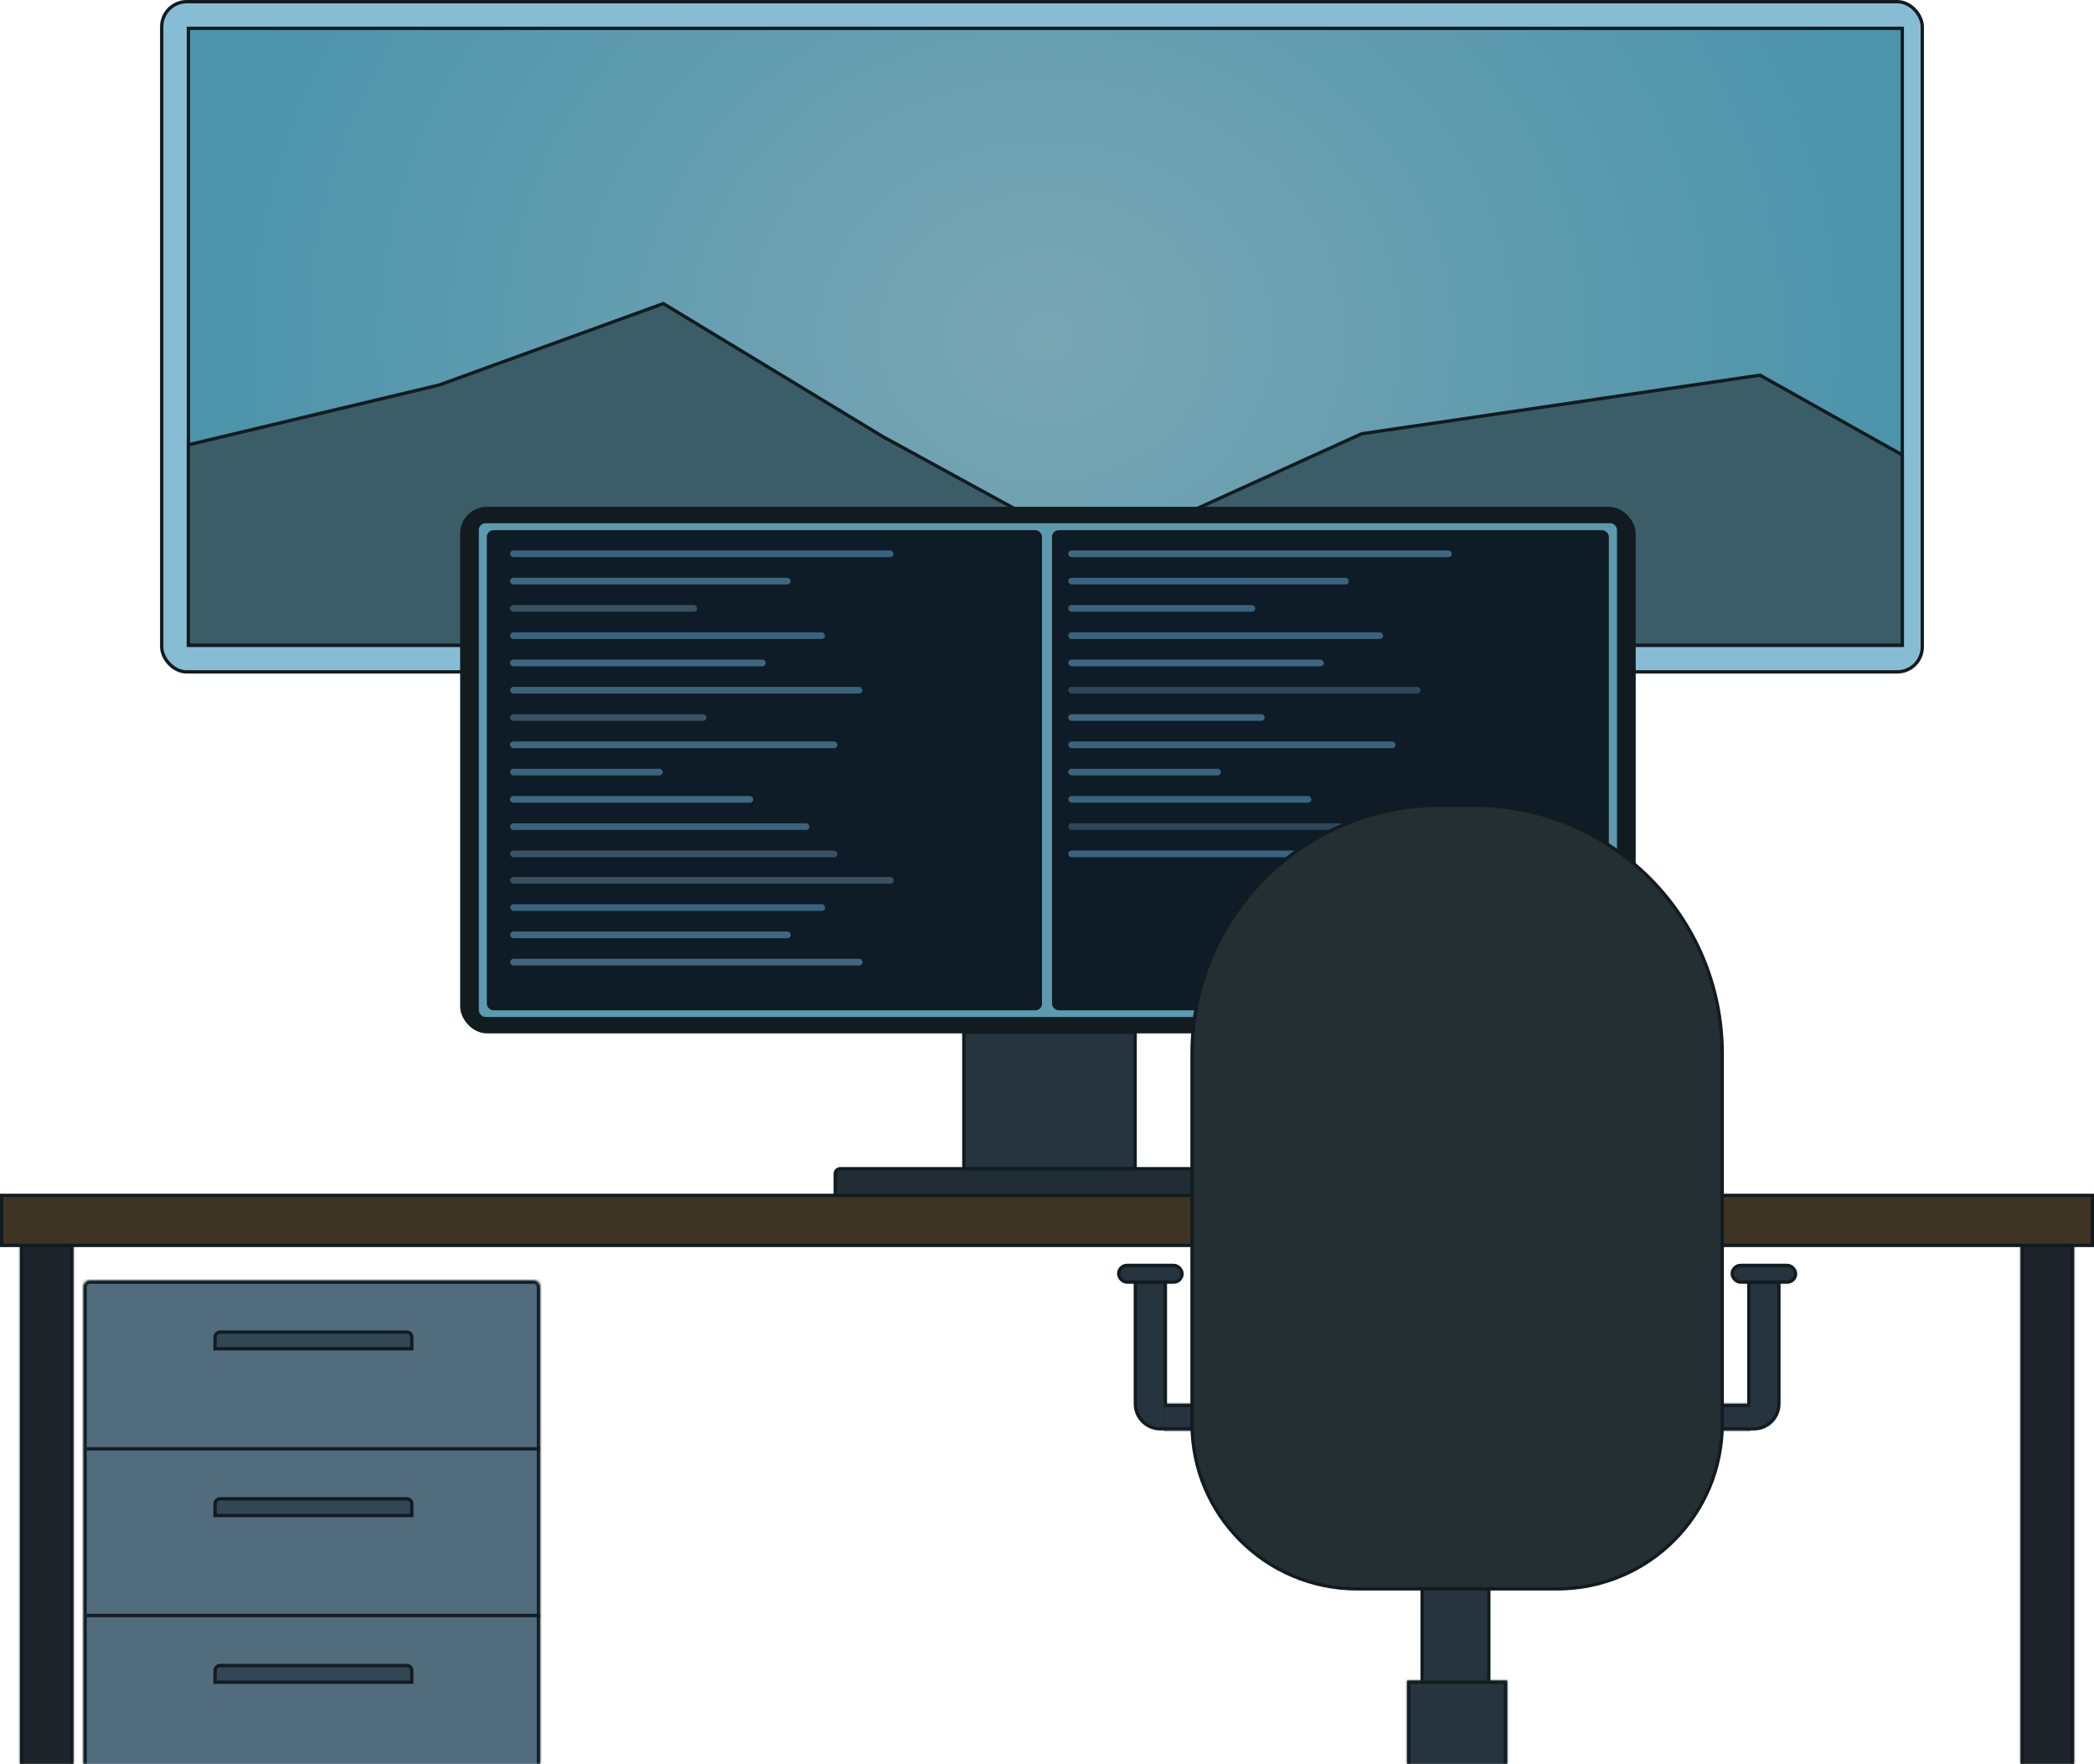 <svg width="628" height="529" viewBox="0 0 628 529" fill="none" xmlns="http://www.w3.org/2000/svg">
<rect x="48.5" y="0.5" width="528" height="201" rx="7.5" fill="#87BDD4" stroke="#121B20"/>
<rect x="56.5" y="8.5" width="514" height="185" fill="url(#paint0_radial_2229_225)" stroke="#121B20"/>
<path d="M323 162.796V193.5H56.5V133.395L131.616 115.486L131.644 115.48L131.671 115.47L198.946 91.052L264.741 130.928L264.75 130.933L264.76 130.939L323 162.796Z" fill="#3B5D67" stroke="#121B20"/>
<path d="M303.5 193.5V177.721L408.339 130.092L527.824 112.519L570.5 136.44V193.5H303.5Z" fill="#3B5D67" stroke="#121B20"/>
<rect x="138" y="152" width="352.559" height="157.909" rx="8" fill="#121B20"/>
<rect x="143.611" y="156.909" width="341.337" height="148.091" rx="2" fill="#5C9BAF"/>
<rect x="146.5" y="159.5" width="165.5" height="143" rx="1.5" fill="#0D1C26" stroke="#121B20"/>
<rect x="316" y="159.5" width="166" height="143" rx="1.5" fill="#0D1C26" stroke="#121B20"/>
<rect x="152.963" y="165.091" width="115.026" height="2" rx="1" fill="#39637E"/>
<rect x="153" y="263" width="115.026" height="2" rx="1" fill="#395263"/>
<rect x="320.358" y="165.091" width="115.026" height="2" rx="1" fill="#416780"/>
<rect x="152.963" y="214.182" width="58.916" height="2" rx="1" fill="#395263"/>
<rect x="320.358" y="214.182" width="58.916" height="2" rx="1" fill="#416780"/>
<rect x="152.963" y="206" width="105.674" height="2" rx="1" fill="#39637E"/>
<rect x="320.358" y="206" width="105.674" height="2" rx="1" fill="#2B485C"/>
<rect x="152.963" y="255.091" width="98.193" height="2" rx="1" fill="#395263"/>
<rect x="320.358" y="255.091" width="98.193" height="2" rx="1" fill="#39637E"/>
<rect x="152.963" y="197.818" width="76.684" height="2" rx="1" fill="#416780"/>
<rect x="320.358" y="197.818" width="76.684" height="2" rx="1" fill="#416780"/>
<rect x="152.963" y="246.909" width="89.776" height="2" rx="1" fill="#39637E"/>
<rect x="320.358" y="246.909" width="89.776" height="2" rx="1" fill="#2B485C"/>
<rect x="152.963" y="189.636" width="94.452" height="2" rx="1" fill="#39637E"/>
<rect x="320.358" y="189.636" width="94.452" height="2" rx="1" fill="#39637E"/>
<rect x="152.963" y="238.727" width="72.943" height="2" rx="1" fill="#416780"/>
<rect x="320.358" y="238.727" width="72.943" height="2" rx="1" fill="#39637E"/>
<rect x="152.963" y="181.455" width="56.11" height="2" rx="1" fill="#395263"/>
<rect x="153" y="279.364" width="84.165" height="2" rx="1" fill="#416780"/>
<rect x="153" y="287.545" width="105.674" height="2" rx="1" fill="#416780"/>
<rect x="320.358" y="181.455" width="56.11" height="2" rx="1" fill="#39637E"/>
<rect x="152.963" y="230.545" width="45.823" height="2" rx="1" fill="#39637E"/>
<rect x="320.358" y="230.545" width="45.823" height="2" rx="1" fill="#39637E"/>
<rect x="152.963" y="173.273" width="84.165" height="2" rx="1" fill="#416780"/>
<rect x="153" y="271.182" width="94.452" height="2" rx="1" fill="#39637E"/>
<rect x="320.358" y="173.273" width="84.165" height="2" rx="1" fill="#39637E"/>
<rect x="152.963" y="222.364" width="98.193" height="2" rx="1" fill="#416780"/>
<rect x="320.358" y="222.364" width="98.193" height="2" rx="1" fill="#39637E"/>
<rect x="289.062" y="309.591" width="51.37" height="42.364" fill="#25343E" stroke="#121B20"/>
<mask id="path-38-inside-1_2229_225" fill="white">
<path d="M25 386C25 384.895 25.895 384 27 384H160C161.105 384 162 384.895 162 386V529H25V386Z"/>
</mask>
<path d="M25 386C25 384.895 25.895 384 27 384H160C161.105 384 162 384.895 162 386V529H25V386Z" fill="#516C7D"/>
<path d="M24 386C24 384.343 25.343 383 27 383H160C161.657 383 163 384.343 163 386H161C161 385.448 160.552 385 160 385H27C26.448 385 26 385.448 26 386H24ZM162 529H25H162ZM24 529V386C24 384.343 25.343 383 27 383V385C26.448 385 26 385.448 26 386V529H24ZM160 383C161.657 383 163 384.343 163 386V529H161V386C161 385.448 160.552 385 160 385V383Z" fill="#121B20" mask="url(#path-38-inside-1_2229_225)"/>
<mask id="path-40-inside-2_2229_225" fill="white">
<path d="M6 373H22V529H6V373Z"/>
</mask>
<path d="M6 373H22V529H6V373Z" fill="#1E2429"/>
<path d="M6 373V372H5V373H6ZM22 373H23V372H22V373ZM6 374H22V372H6V374ZM21 373V529H23V373H21ZM7 529V373H5V529H7Z" fill="#121B20" mask="url(#path-40-inside-2_2229_225)"/>
<mask id="path-42-inside-3_2229_225" fill="white">
<path d="M606 373H622V529H606V373Z"/>
</mask>
<path d="M606 373H622V529H606V373Z" fill="#1E2429"/>
<path d="M606 373V372H605V373H606ZM622 373H623V372H622V373ZM606 374H622V372H606V374ZM621 373V529H623V373H621ZM607 529V373H605V529H607Z" fill="#121B20" mask="url(#path-42-inside-3_2229_225)"/>
<rect x="0.5" y="358.5" width="627" height="15" fill="#3D3424" stroke="#121B20"/>
<path d="M250.5 352C250.5 351.172 251.172 350.5 252 350.5H376C376.828 350.5 377.5 351.172 377.5 352V358.5H250.5V352Z" fill="#202D35" stroke="#121B20"/>
<path d="M64.5 451C64.5 450.172 65.172 449.5 66 449.5H122C122.828 449.5 123.5 450.172 123.5 451V454.5H64.5V451Z" fill="#324754"/>
<path d="M64.5 451C64.5 450.172 65.172 449.5 66 449.5H122C122.828 449.5 123.5 450.172 123.5 451V454.5H64.5V451Z" fill="#324754"/>
<path d="M64.5 451C64.5 450.172 65.172 449.5 66 449.5H122C122.828 449.5 123.5 450.172 123.5 451V454.5H64.5V451Z" fill="#324754"/>
<path d="M64.5 451C64.5 450.172 65.172 449.5 66 449.5H122C122.828 449.5 123.5 450.172 123.5 451V454.5H64.5V451Z" stroke="#121B20"/>
<path d="M64.5 501C64.5 500.172 65.172 499.5 66 499.5H122C122.828 499.5 123.5 500.172 123.5 501V504.5H64.5V501Z" fill="#324754"/>
<path d="M64.5 501C64.5 500.172 65.172 499.5 66 499.5H122C122.828 499.5 123.5 500.172 123.5 501V504.5H64.5V501Z" fill="#324754"/>
<path d="M64.5 501C64.5 500.172 65.172 499.5 66 499.5H122C122.828 499.5 123.5 500.172 123.5 501V504.5H64.5V501Z" fill="#324754"/>
<path d="M64.5 501C64.5 500.172 65.172 499.5 66 499.5H122C122.828 499.5 123.5 500.172 123.5 501V504.5H64.5V501Z" stroke="#121B20"/>
<path d="M64.5 401C64.5 400.172 65.172 399.5 66 399.5H122C122.828 399.5 123.5 400.172 123.5 401V404.5H64.5V401Z" fill="#324754"/>
<path d="M64.5 401C64.5 400.172 65.172 399.5 66 399.5H122C122.828 399.5 123.5 400.172 123.5 401V404.5H64.5V401Z" fill="#324754"/>
<path d="M64.5 401C64.5 400.172 65.172 399.5 66 399.5H122C122.828 399.5 123.5 400.172 123.5 401V404.5H64.5V401Z" fill="#324754"/>
<path d="M64.5 401C64.5 400.172 65.172 399.5 66 399.5H122C122.828 399.5 123.5 400.172 123.5 401V404.5H64.5V401Z" stroke="#121B20"/>
<path d="M524.5 384.5H533.5V421C533.5 425.142 530.142 428.5 526 428.5H524.5V384.5Z" fill="#25343E" stroke="#121B20"/>
<rect x="519.5" y="379.5" width="19" height="5" rx="2.5" fill="#25343E" stroke="#121B20"/>
<mask id="path-51-inside-4_2229_225" fill="white">
<path d="M516 421H525V429H516V421Z"/>
</mask>
<path d="M516 421H525V429H516V421Z" fill="#25343E"/>
<path d="M516 421V420H515V421H516ZM516 429H515V430H516V429ZM516 422H525V420H516V422ZM525 428H516V430H525V428ZM517 429V421H515V429H517Z" fill="#121B20" mask="url(#path-51-inside-4_2229_225)"/>
<path d="M340.5 384.5H349.5V428.5H348C343.858 428.5 340.5 425.142 340.5 421V384.5Z" fill="#25343E" stroke="#121B20"/>
<rect x="335.5" y="379.5" width="19" height="5" rx="2.5" fill="#25343E" stroke="#121B20"/>
<mask id="path-55-inside-5_2229_225" fill="white">
<path d="M349 421H358V429H349V421Z"/>
</mask>
<path d="M349 421H358V429H349V421Z" fill="#25343E"/>
<path d="M358 421H359V420H358V421ZM358 429V430H359V429H358ZM349 422H358V420H349V422ZM357 421V429H359V421H357ZM358 428H349V430H358V428Z" fill="#121B20" mask="url(#path-55-inside-5_2229_225)"/>
<rect x="426.5" y="475.5" width="20" height="29" fill="#25343E" stroke="#121B20"/>
<mask id="path-58-inside-6_2229_225" fill="white">
<path d="M422 504H452V529H422V504Z"/>
</mask>
<path d="M422 504H452V529H422V504Z" fill="#25343E"/>
<path d="M422 504V503H421V504H422ZM452 504H453V503H452V504ZM422 505H452V503H422V505ZM451 504V529H453V504H451ZM423 529V504H421V529H423Z" fill="#121B20" mask="url(#path-58-inside-6_2229_225)"/>
<path d="M357.5 316C357.5 274.855 390.855 241.5 432 241.5H442C483.145 241.5 516.5 274.855 516.5 316V427C516.5 454.338 494.338 476.5 467 476.5H407C379.662 476.5 357.5 454.338 357.5 427V316Z" fill="#242F33" stroke="#121B20"/>
<line x1="26" y1="434.5" x2="162" y2="434.5" stroke="#121B20"/>
<line x1="26" y1="484.5" x2="162" y2="484.5" stroke="#121B20"/>
<defs>
<radialGradient id="paint0_radial_2229_225" cx="0" cy="0" r="1" gradientUnits="userSpaceOnUse" gradientTransform="translate(313.5 101) scale(257.5 222.842)">
<stop stop-color="#7AA6B4"/>
<stop offset="1" stop-color="#4B94AB"/>
</radialGradient>
</defs>
</svg>
